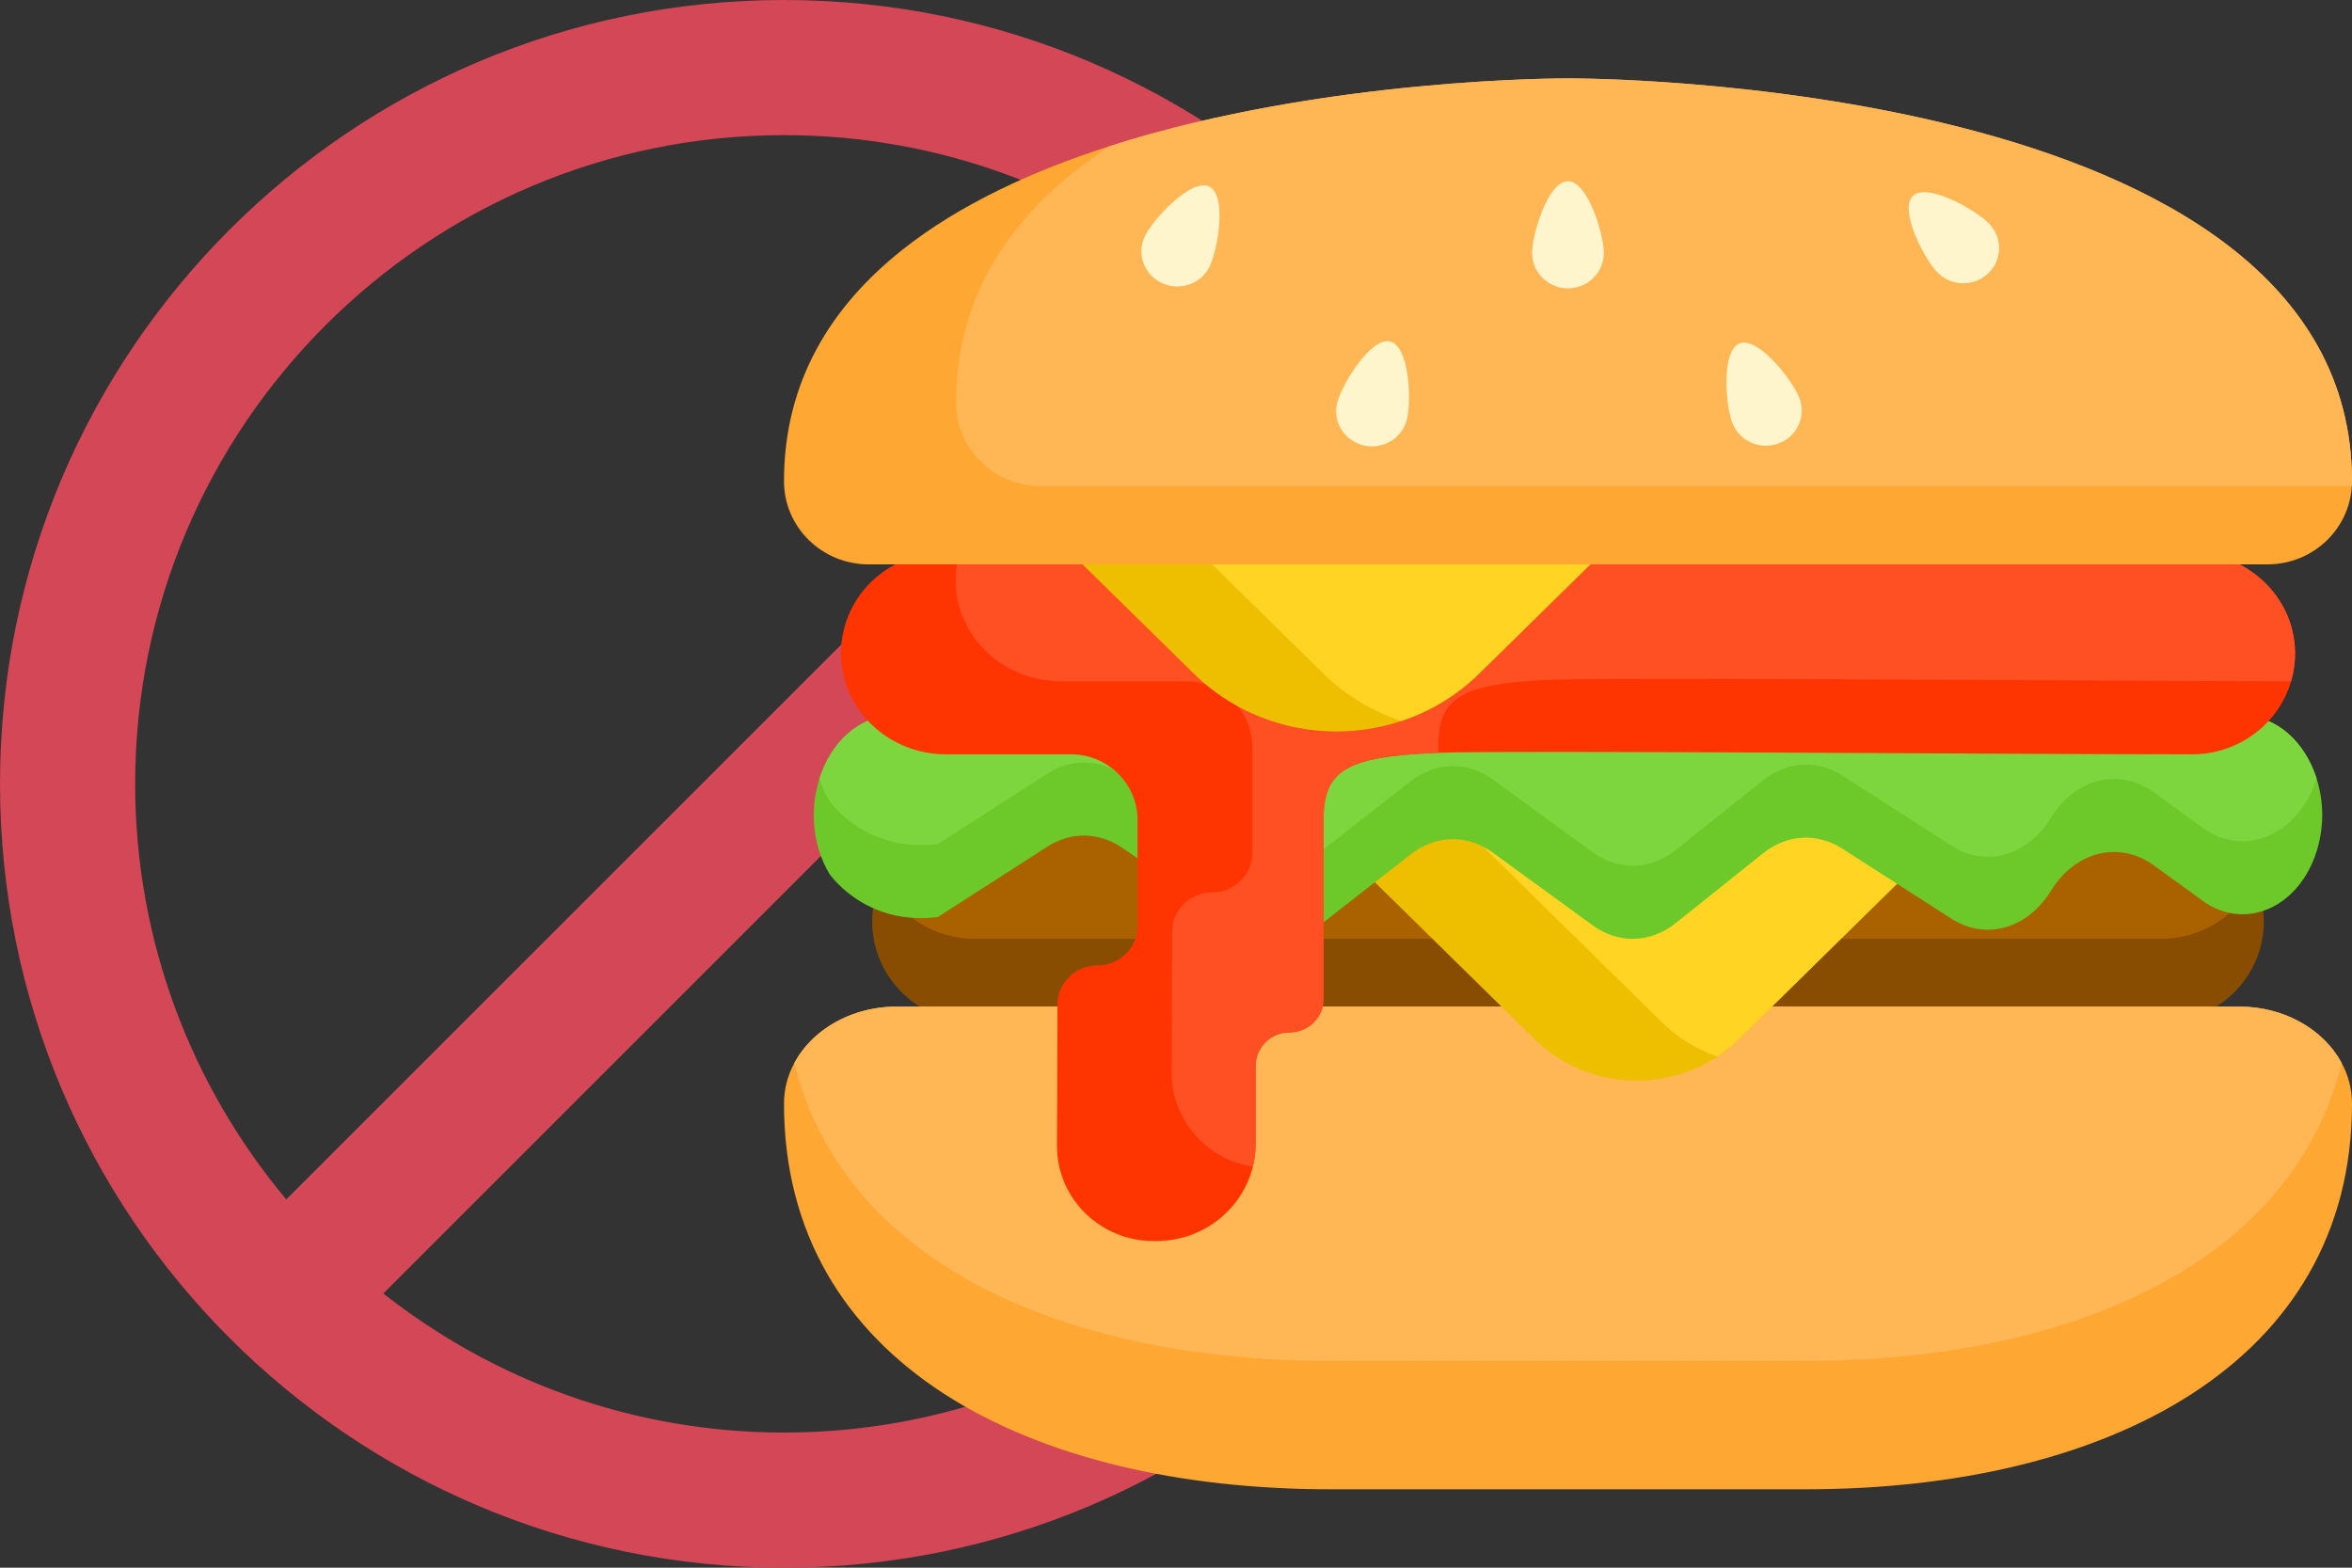 <svg width="90" height="60" viewBox="0 0 90 60" fill="none" xmlns="http://www.w3.org/2000/svg">
<rect x="0" y="0" width="90" height="60" fill="#333333" stroke="none"/>
<path d="M30 0C13.432 0 0 13.432 0 30C0 46.568 13.432 60 30 60C46.568 60 60 46.568 60 30C60 13.432 46.568 0 30 0ZM5.172 30C5.172 16.311 16.311 5.172 30 5.172C36.048 5.172 41.594 7.348 45.905 10.954L10.954 45.905C7.348 41.594 5.172 36.047 5.172 30ZM30 54.828C24.217 54.828 18.894 52.834 14.669 49.506L49.506 14.668C52.834 18.894 54.828 24.217 54.828 30C54.828 43.689 43.689 54.828 30 54.828Z" fill="#D34756"/>
<path d="M86.625 35.272C86.625 36.337 86.186 37.301 85.476 37.998C84.765 38.696 83.784 39.127 82.701 39.127H37.299C35.133 39.127 33.375 37.401 33.375 35.272C33.375 34.702 33.501 34.161 33.726 33.675C33.923 33.252 34.194 32.871 34.524 32.546C35.235 31.848 36.216 31.417 37.299 31.417H82.701C84.288 31.417 85.655 32.342 86.274 33.675C86.499 34.161 86.625 34.702 86.625 35.272Z" fill="#884D00"/>
<path d="M86.274 33.675C86.078 34.096 85.805 34.478 85.476 34.802C84.765 35.5 83.784 35.931 82.701 35.931H37.299C35.714 35.931 34.346 35.006 33.727 33.675C33.923 33.252 34.194 32.871 34.524 32.546C35.235 31.848 36.216 31.417 37.299 31.417H82.701C84.288 31.417 85.655 32.342 86.274 33.675Z" fill="#AA6100"/>
<path d="M90 42.238C90 47.205 87.659 50.896 83.876 53.344C80.091 55.793 74.863 57 69.088 57H50.911C39.363 57 30 52.172 30 42.238C30 41.684 30.14 41.16 30.394 40.687C30.609 40.285 30.905 39.922 31.265 39.612C32.046 38.94 33.126 38.524 34.318 38.524H85.682C87.423 38.524 88.923 39.411 89.606 40.687C89.86 41.16 90 41.684 90 42.238Z" fill="#FFA733"/>
<path d="M89.607 40.687C88.792 43.995 86.75 46.571 83.876 48.431C80.091 50.88 74.863 52.087 69.089 52.087H50.912C40.751 52.087 32.284 48.35 30.395 40.687C30.609 40.285 30.906 39.922 31.265 39.612C32.046 38.94 33.127 38.524 34.319 38.524H85.683C87.423 38.524 88.924 39.411 89.607 40.687Z" fill="#FFB655"/>
<path d="M76.687 29.8L66.536 39.772C66.281 40.021 66.009 40.242 65.721 40.432C63.572 41.862 60.627 41.643 58.723 39.772L48.572 29.8H76.687Z" fill="#EEBF00"/>
<path d="M76.687 29.8L66.536 39.772C66.281 40.021 66.009 40.242 65.721 40.432C64.947 40.174 64.219 39.741 63.602 39.133L54.102 29.8H76.687Z" fill="#FFD422"/>
<path d="M88.861 31.191C88.861 31.713 88.773 32.248 88.583 32.769C87.837 34.812 85.842 35.605 84.287 34.477L82.421 33.124C81.12 32.178 79.46 32.565 78.518 34.035L78.439 34.158C77.535 35.569 75.959 35.989 74.672 35.162L70.496 32.479C69.532 31.861 68.377 31.928 67.465 32.658L64.118 35.332C63.157 36.1 61.932 36.133 60.945 35.415L57.127 32.635C56.151 31.924 54.941 31.947 53.984 32.695L50.508 35.407C49.575 36.134 48.401 36.176 47.436 35.518L42.935 32.446C42.05 31.842 40.983 31.825 40.085 32.401L35.886 35.099C33.091 35.452 31.731 33.435 31.731 33.435C31.061 32.292 30.994 30.937 31.356 29.8C31.787 28.441 32.83 27.394 34.186 27.394H85.815C87.144 27.394 88.207 28.425 88.644 29.794C88.785 30.232 88.861 30.706 88.861 31.191Z" fill="#6DC82A"/>
<path d="M88.645 29.794C88.626 29.854 88.606 29.913 88.584 29.973C87.838 32.017 85.843 32.81 84.288 31.681L82.423 30.327C81.121 29.383 79.461 29.77 78.519 31.238L78.44 31.363C77.536 32.774 75.96 33.194 74.673 32.367L70.497 29.684C69.533 29.064 68.378 29.132 67.466 29.862L64.119 32.537C63.158 33.305 61.933 33.336 60.946 32.618L57.129 29.838C56.153 29.128 54.943 29.152 53.985 29.898L50.509 32.611C49.576 33.337 48.402 33.38 47.437 32.722L42.937 29.65C42.051 29.045 40.984 29.028 40.086 29.606L35.888 32.302C33.092 32.657 31.732 30.639 31.732 30.639C31.575 30.369 31.45 30.087 31.357 29.8C31.788 28.441 32.831 27.394 34.187 27.394H85.816C87.145 27.394 88.208 28.425 88.645 29.794Z" fill="#7ED63E"/>
<path d="M87.82 24.927C87.828 25.326 87.775 25.71 87.67 26.073C87.198 27.689 85.683 28.87 83.887 28.87C76.837 28.87 58.059 28.715 55.227 28.807C55.163 28.809 55.1 28.812 55.038 28.813C51.461 28.946 50.647 29.509 50.647 31.382V38.235C50.647 38.587 50.501 38.907 50.266 39.139C50.031 39.37 49.706 39.512 49.347 39.512C48.629 39.512 48.047 40.084 48.047 40.79V43.775C48.047 44.078 48.011 44.372 47.94 44.654C47.539 46.287 46.039 47.498 44.239 47.498H44.143C42.096 47.498 40.44 45.865 40.446 43.854L40.463 38.451C40.464 38.036 40.636 37.66 40.913 37.389C41.191 37.117 41.573 36.949 41.996 36.949C42.843 36.949 43.529 36.275 43.529 35.443V31.382C43.529 29.994 42.385 28.87 40.973 28.87H36.189C34.036 28.87 32.224 27.201 32.181 25.086C32.136 22.916 33.915 21.143 36.114 21.143H83.809C85.963 21.143 87.777 22.812 87.82 24.927Z" fill="#FF3501"/>
<path d="M87.819 24.927C87.828 25.326 87.774 25.71 87.669 26.073C80.206 26.066 62.371 25.921 59.617 26.01C55.88 26.131 55.037 26.681 55.037 28.586V28.813C51.461 28.946 50.646 29.509 50.646 31.382V38.235C50.646 38.587 50.501 38.907 50.266 39.139C50.03 39.37 49.706 39.512 49.347 39.512C48.629 39.512 48.047 40.084 48.047 40.79V43.775C48.047 44.078 48.01 44.372 47.939 44.654C46.176 44.375 44.83 42.869 44.836 41.057L44.853 35.655C44.855 35.239 45.027 34.864 45.303 34.593C45.582 34.321 45.963 34.154 46.387 34.154C47.233 34.154 47.92 33.479 47.92 32.647V28.586C47.92 27.199 46.776 26.075 45.363 26.075H40.579C38.426 26.075 36.615 24.405 36.571 22.291C36.563 21.892 36.616 21.507 36.722 21.143H83.809C85.963 21.143 87.777 22.812 87.819 24.927Z" fill="#FF5023"/>
<path d="M65.317 17.214L56.614 25.767C55.742 26.624 54.714 27.234 53.618 27.595C50.918 28.491 47.815 27.881 45.666 25.767L36.959 17.214H65.317Z" fill="#EEBF00"/>
<path d="M65.317 17.214L56.614 25.767C55.742 26.624 54.713 27.234 53.618 27.595C52.524 27.234 51.496 26.624 50.625 25.767L41.918 17.214H65.317Z" fill="#FFD422"/>
<path d="M90 18.418C90 18.481 89.998 18.543 89.994 18.606C89.946 19.41 89.595 20.135 89.051 20.669C88.464 21.246 87.654 21.601 86.759 21.601H33.241C31.451 21.601 30 20.175 30 18.418C30 14.602 31.8 11.73 34.519 9.569C36.726 7.815 39.538 6.529 42.483 5.586C50.721 2.951 60 3 60 3C60 3 90 2.841 90 18.418Z" fill="#FFA733"/>
<path d="M89.999 18.418C89.999 18.481 89.997 18.543 89.993 18.606H39.827C38.038 18.606 36.586 17.18 36.586 15.422C36.586 11.606 38.386 8.734 41.105 6.573C41.542 6.226 42.002 5.898 42.482 5.586C50.721 2.951 59.999 3 59.999 3C59.999 3 89.999 2.841 89.999 18.418Z" fill="#FFB655"/>
<path d="M76.123 8.569C76.643 9.11 76.619 9.963 76.068 10.474C75.518 10.985 74.65 10.961 74.13 10.42C73.609 9.879 72.652 8.006 73.203 7.494C73.753 6.983 75.603 8.028 76.123 8.569Z" fill="#FFF5CC"/>
<path d="M68.853 15.229C69.125 15.924 68.772 16.703 68.065 16.97C67.358 17.237 66.564 16.89 66.293 16.195C66.021 15.501 65.862 13.41 66.569 13.143C67.276 12.876 68.582 14.534 68.853 15.229Z" fill="#FFF5CC"/>
<path d="M61.37 9.688C61.37 10.432 60.756 11.035 59.998 11.035C59.241 11.035 58.627 10.432 58.627 9.688C58.627 8.943 59.241 6.936 59.998 6.936C60.756 6.935 61.37 8.943 61.37 9.688Z" fill="#FFF5CC"/>
<path d="M53.829 16.075C53.639 16.795 52.891 17.228 52.158 17.042C51.424 16.856 50.983 16.121 51.173 15.401C51.362 14.68 52.468 12.887 53.201 13.073C53.935 13.259 54.018 15.354 53.829 16.075Z" fill="#FFF5CC"/>
<path d="M46.284 10.204C45.954 10.874 45.133 11.154 44.452 10.829C43.77 10.505 43.485 9.699 43.815 9.029C44.145 8.36 45.589 6.815 46.271 7.14C46.953 7.465 46.614 9.535 46.284 10.204Z" fill="#FFF5CC"/>
</svg>
